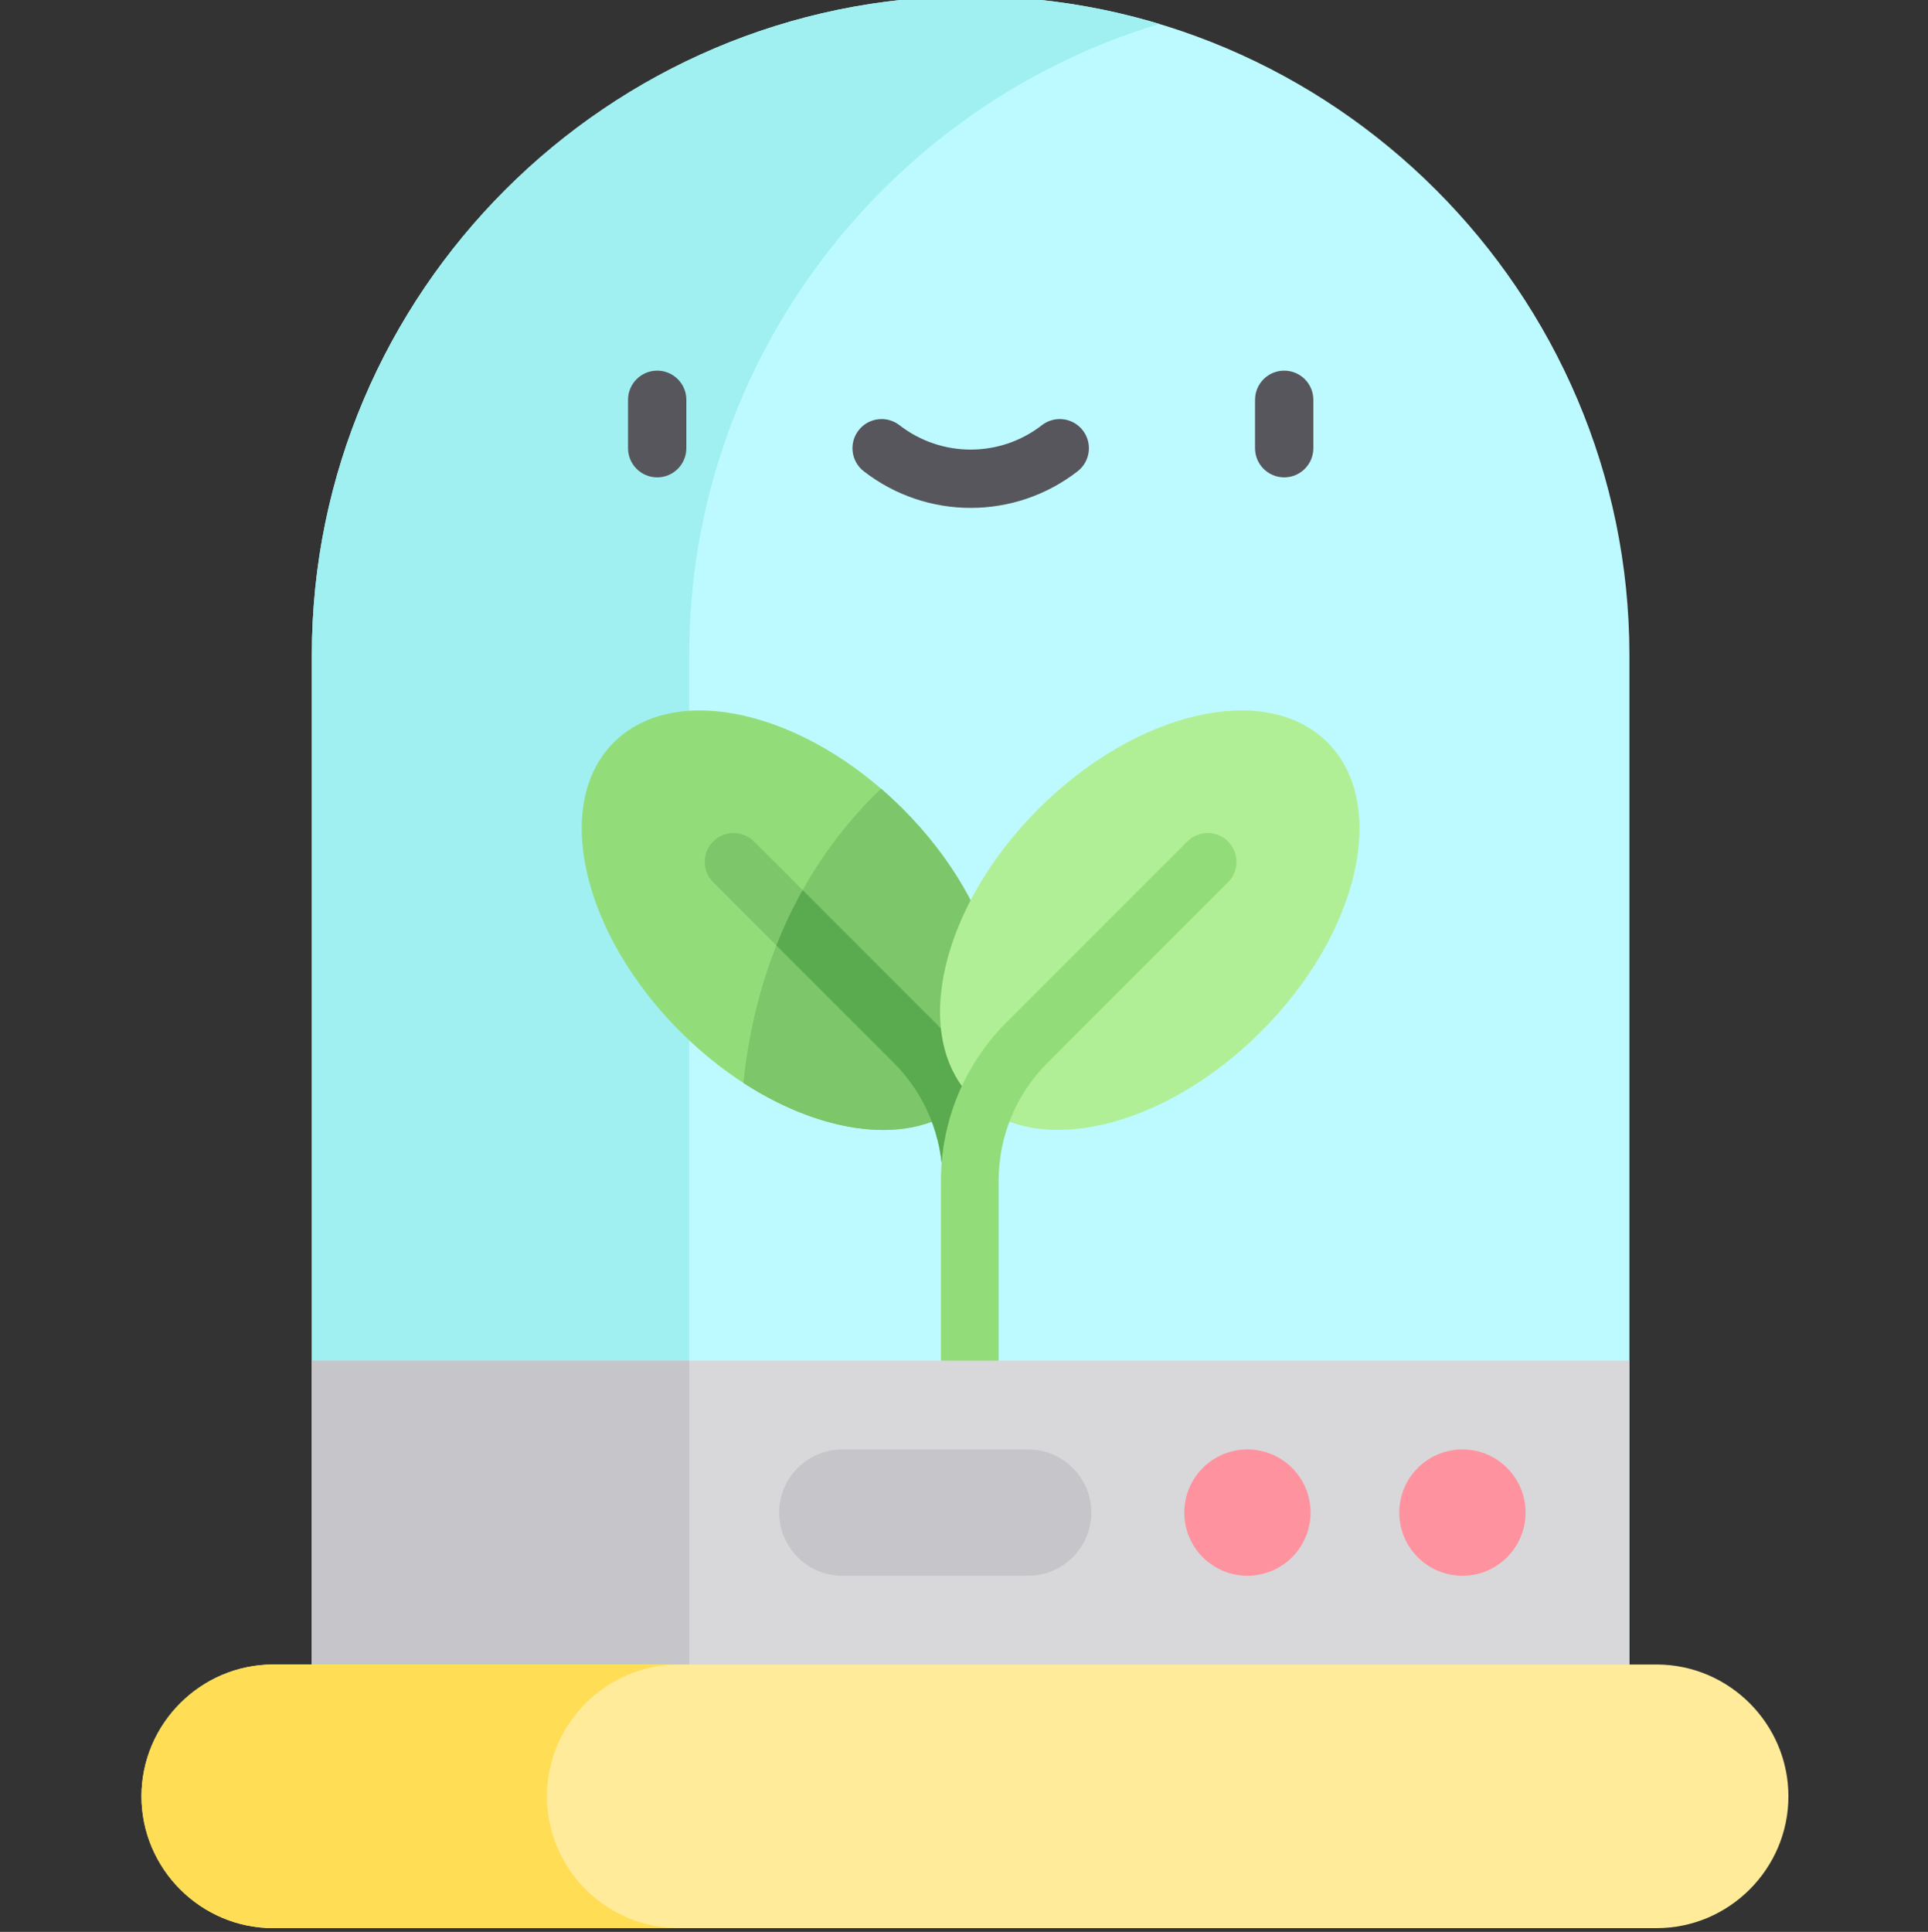 <svg viewBox="-37 1 511 512" xmlns="http://www.w3.org/2000/svg"><rect x="-37" y="1" width="511" height="512" fill="#333333" stroke="none"/><path d="m394.859 443.52v-268.918c0-96.031-78.57-174.602-174.602-174.602s-174.602 78.57-174.602 174.602v268.918zm0 0" fill="#bdfaff"/><path d="m270.285 7.348c-15.863-4.777-32.664-7.348-50.027-7.348-96.031 0-174.602 78.57-174.602 174.602v268.918h100.023v-268.918c0-78.668 52.746-145.613 124.605-167.254zm0 0" fill="#a0f0f2"/><path d="m143.266 274.383c26.016 26.016 60.316 33.895 76.609 17.598 16.297-16.293 8.418-50.594-17.598-76.609s-60.316-33.895-76.609-17.598c-16.297 16.293-8.418 50.594 17.598 76.609zm0 0" fill="#92dd7a"/><path d="m219.875 291.988c16.293-16.297 8.414-50.594-17.602-76.613-1.883-1.879-3.801-3.668-5.762-5.359-15.027 14.352-32.375 38.965-36.496 77.984 22.523 14.609 46.891 16.957 59.859 3.988zm0 0" fill="#7ec66a"/><path d="m212.84 314.031c0-11.867-4.621-23.027-13.016-31.418l-47.801-47.801c-2.988-2.988-2.988-7.828 0-10.816 2.984-2.984 7.824-2.984 10.812 0l47.801 47.805c6.805 6.805 11.766 14.961 14.633 23.867zm0 0" fill="#7ec66a"/><path d="m210.637 271.801-34.91-34.91c-2.508 4.48-4.859 9.363-6.961 14.668l31.059 31.055c8.391 8.391 13.012 19.551 13.012 31.418l12.43-18.363c-2.863-8.902-7.824-17.062-14.629-23.867zm0 0" fill="#5aaa4f"/><path d="m297.25 274.379c26.016-26.016 33.895-60.316 17.598-76.609-16.293-16.297-50.594-8.418-76.609 17.598-26.016 26.016-33.895 60.316-17.598 76.609 16.293 16.297 50.594 8.418 76.609-17.598zm0 0" fill="#b1ef97"/><path d="m220.031 401.863c-4.223 0-7.648-3.422-7.648-7.648v-80.184c0-15.953 6.215-30.949 17.492-42.23l47.805-47.801c2.984-2.984 7.824-2.984 10.812 0 2.988 2.984 2.988 7.824 0 10.812l-47.801 47.805c-8.395 8.391-13.016 19.547-13.016 31.414v80.188c0 4.223-3.422 7.645-7.645 7.645zm0 0" fill="#92dd7a"/><path d="m45.656 361.609h349.203v81.91h-349.203zm0 0" fill="#d8d7da"/><path d="m45.656 361.609h100.023v81.91h-100.023zm0 0" fill="#c6c5ca"/><path d="m402.07 512h-366.637c-19.215 0-34.934-15.719-34.934-34.934s15.719-34.934 34.934-34.934h366.637c19.211 0 34.934 15.719 34.934 34.934s-15.719 34.934-34.934 34.934zm0 0" fill="#ffeb99"/><path d="m107.969 477.066c0-19.215 15.723-34.934 34.934-34.934h-107.469c-19.215 0-34.934 15.719-34.934 34.934s15.719 34.934 34.934 34.934h107.469c-19.211 0-34.934-15.719-34.934-34.934zm0 0" fill="#ffde55"/><path d="m367.34 401.871c0 9.242-7.492 16.734-16.734 16.734-9.242 0-16.734-7.492-16.734-16.734 0-9.242 7.492-16.734 16.734-16.734 9.242 0 16.734 7.492 16.734 16.734zm0 0" fill="#ff929f"/><path d="m310.352 401.871c0 9.242-7.492 16.734-16.73 16.734-9.242 0-16.734-7.492-16.734-16.734 0-9.242 7.492-16.734 16.734-16.734 9.238 0 16.73 7.492 16.73 16.734zm0 0" fill="#ff929f"/><path d="m186.238 418.605h49.277c9.203 0 16.73-7.531 16.73-16.734s-7.527-16.734-16.73-16.734h-49.277c-9.203 0-16.734 7.531-16.734 16.734s7.531 16.734 16.734 16.734zm0 0" fill="#c6c5ca"/><g fill="#57565c"><path d="m303.363 127.512c-4.266 0-7.727-3.461-7.727-7.727v-12.828c0-4.266 3.461-7.727 7.727-7.727 4.27 0 7.727 3.461 7.727 7.727v12.828c0 4.27-3.457 7.727-7.727 7.727zm0 0"/><path d="m137.184 127.512c-4.27 0-7.727-3.461-7.727-7.727v-12.828c0-4.266 3.457-7.727 7.727-7.727 4.266 0 7.727 3.461 7.727 7.727v12.828c0 4.27-3.461 7.727-7.727 7.727zm0 0"/><path d="m220.273 135.602c-10 0-20-3.234-28.344-9.707-3.371-2.617-3.984-7.469-1.371-10.84 2.613-3.375 7.469-3.988 10.84-1.371 11.113 8.621 26.637 8.621 37.75 0 3.367-2.617 8.223-2.004 10.836 1.371 2.617 3.371 2.004 8.223-1.367 10.84-8.344 6.473-18.344 9.707-28.344 9.707zm0 0"/></g></svg>